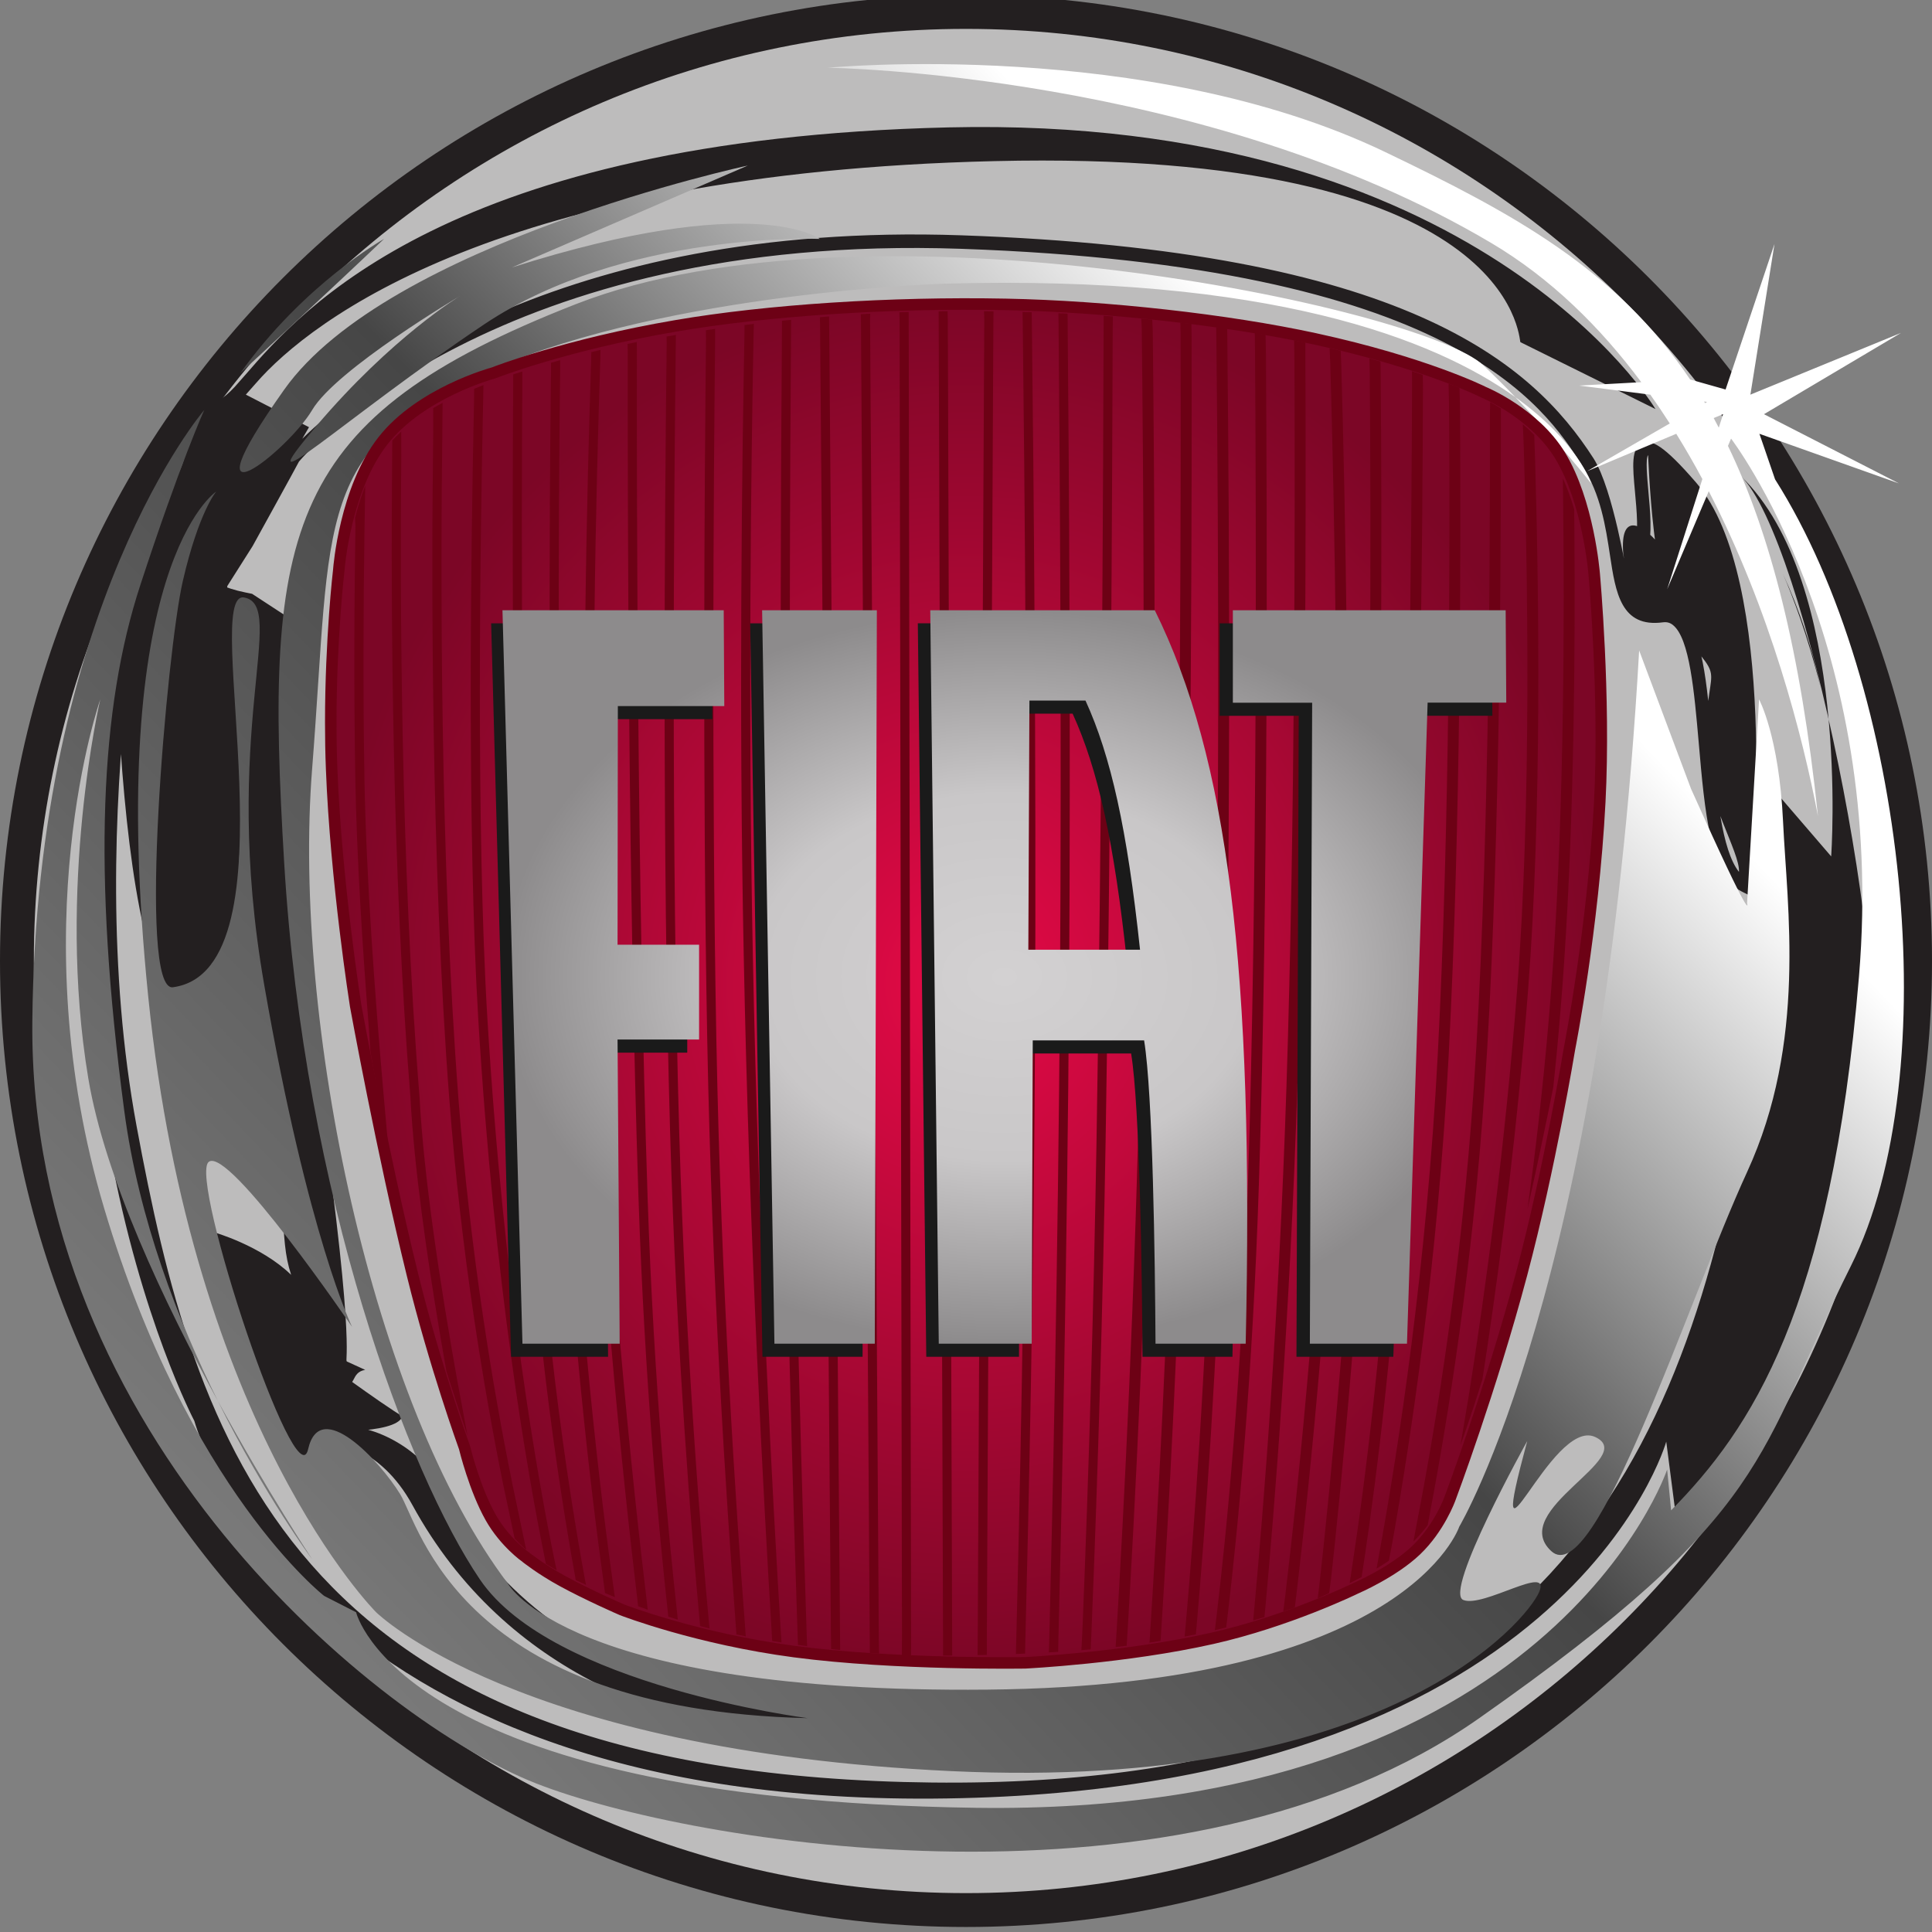 <svg width="64" height="64" viewBox="0 0 64 64" fill="none" xmlns="http://www.w3.org/2000/svg">
<rect x="0" y="0" width="64" height="64" fill="#808080" stroke="none"/>
<g clip-path="url(#clip0_10704_16565)">
<path d="M64 31.834C64 49.507 49.673 63.834 32 63.834C14.327 63.834 0 49.507 0 31.834C0 14.161 14.327 -0.166 32 -0.166C49.673 -0.166 64 14.161 64 31.834Z" fill="#231F20"/>
<path d="M62.876 31.834C62.876 48.888 49.052 62.712 31.999 62.712C14.945 62.712 1.121 48.888 1.121 31.834C1.121 14.781 14.945 0.957 31.999 0.957C49.052 0.957 62.876 14.781 62.876 31.834Z" fill="#BDBCBC"/>
<path d="M7.166 16.283C7.166 16.308 3.74 16.829 3.743 16.846C3.76 16.931 3.566 34.469 6.694 33.586C8.754 32.617 7.646 21.189 7.646 22.726C7.646 24.869 7.854 28.383 8.676 33.901C9.602 40.118 9.211 40.893 9.644 42.231C8.639 41.256 7.075 40.816 7.075 40.816L9.292 48.309L10.925 48.293C10.925 48.293 10.948 47.789 10.97 47.765C11.014 47.765 12.582 47.882 13.66 49.854C19.896 61.267 36.314 56.878 32.016 57.126L38.781 56.311C18.968 59.701 15.251 50.566 14.255 48.742C13.63 47.827 11.836 46.869 10.708 47.414C10.708 47.414 13.461 47.524 13.339 46.794C14.2 47.63 11.199 45.442 11.199 45.442L11.35 45.916C11.816 45.963 11.606 45.461 12.097 45.379L11.488 45.1C11.41 45.005 11.826 44.508 10.341 34.539C9.525 29.062 9.689 24.798 9.689 22.676C9.689 20.62 9.555 20.475 9.559 20.46L8.351 19.671L8.12 19.624C7.787 19.557 7.457 19.45 7.314 19.371C7.388 19.261 7.431 19.113 7.431 18.871C7.431 18.636 7.406 18.33 7.373 17.934C7.33 17.405 7.352 15.511 7.278 16.143C3.431 49.532 8.757 12.407 8.102 13.12L8.477 12.696C10.289 10.604 16.619 5.719 32.954 5.337C50.228 4.932 50.306 11.242 50.365 11.334L54.84 13.55C54.781 13.456 48.969 3.809 31.426 4.22C14.896 4.607 9.989 10.27 8.141 12.402L7.776 12.816C7.017 13.645 6.145 13.652 6.145 14.872C6.145 15.524 5.415 16.392 5.459 16.931C7.592 20.677 6.856 18.826 7.166 16.283V16.283ZM54.403 14.677C54.026 14.839 54.083 15.45 54.161 16.295C54.219 16.926 54.286 17.64 54.161 18.139L54.593 18.247C54.735 17.675 54.664 16.92 54.603 16.254C54.565 15.831 54.505 15.19 54.595 15.076C54.606 15.091 54.73 19.848 55.71 20.981C57.269 22.786 56.492 21.747 56.492 24.892C56.492 26.442 57.651 28.249 57.605 28.882C57.028 28.151 56.863 26.269 56.716 24.582C56.544 22.617 56.397 20.921 55.699 20.357C56.56 19.602 53.567 15.645 53.771 18.324C53.912 19.262 53.453 16.22 52.788 15.185C50.749 12.012 46.526 8.304 31.849 7.795C18.395 7.328 11.727 12.85 10.013 14.535L10.236 14.151L8.05 13.024L7.431 19.569L8.367 18.092C8.367 18.092 9.878 15.353 9.905 15.289C10.141 15.011 16.516 7.71 31.834 8.242C48.161 8.808 51.142 13.446 52.416 15.427C53.029 16.382 53.189 17.449 53.332 18.391C53.519 19.631 53.697 20.802 55.09 20.615C55.218 20.598 55.323 20.627 55.42 20.706C55.972 21.15 56.125 22.914 56.274 24.62C56.469 26.877 56.656 29.008 57.693 29.531L57.982 29.676L58.013 29.352C58.052 28.938 58.946 19.182 56.184 15.984C55.096 14.724 54.696 14.55 54.403 14.677V14.677ZM60.308 22.763C60.029 21.466 59.609 20.203 59.057 18.997C59.37 19.72 59.871 21.009 60.308 22.763ZM59.057 18.997C58.994 18.85 58.929 18.705 58.861 18.561C58.933 18.707 58.991 18.851 59.057 18.997ZM57.665 15.767C61.316 19.286 60.66 28.369 60.66 28.369L58.885 26.306V35.106L57.656 37.58C55.47 49.268 50.28 59.581 29.929 59.031C9.578 58.48 6.437 47.618 4.525 37.306C2.613 26.993 5.344 15.719 5.344 15.719C-0.666 33.593 6.437 47.068 6.437 47.068C6.437 47.068 9.851 59.718 30.885 59.581C51.919 59.444 55.197 47.756 55.197 47.756L55.579 50.706C55.579 50.706 60.465 46.236 61.967 36.886C62.728 32.152 59.787 17.812 57.665 15.767ZM58.861 18.561C58.79 18.412 58.748 18.331 58.748 18.331C58.787 18.408 58.824 18.485 58.861 18.561Z" fill="#231F20"/>
<path d="M60.222 27.032C60.246 27.068 60.222 27.032 60.222 27.032V27.032ZM7.956 12.368C7.956 12.368 10.737 9.804 12.723 7.914C12.723 7.914 10.075 9.398 7.956 12.368ZM7.216 46.407C8.791 49.584 10.34 51.651 10.34 51.651C10.34 51.651 8.864 49.423 7.216 46.407ZM58.801 15.878L58.283 14.37L62.905 16.013L58.434 13.721L62.975 11.027L57.984 13.073L58.782 8.082L57.162 12.903L55.988 12.571C53.525 8.909 50.141 7.077 45.883 5.035C37.969 1.237 27.421 2.244 27.421 2.244C27.421 2.244 39.874 2.403 49.4 8.049C51.367 9.215 53.008 10.832 54.369 12.66L52.313 12.773L54.67 13.074C54.892 13.387 55.106 13.705 55.313 14.028L52.577 15.608L55.528 14.37C55.832 14.861 56.12 15.361 56.393 15.87L55.226 19.523L56.605 16.272C58.649 20.226 59.726 24.426 60.222 27.032C59.65 21.576 58.651 17.688 57.241 14.771L57.344 14.529C57.344 14.529 62.508 21.278 61.581 32.347C60.655 43.417 58.006 47.332 55.358 50.032L55.226 48.681C55.226 48.681 51.387 60.156 32.32 59.886C13.253 59.615 11.796 53.407 11.796 53.407L10.737 52.866C10.737 52.866 6.236 49.357 3.455 40.042C0.674 30.727 3.322 23.168 3.322 23.168C3.322 23.168 1.866 29.378 2.925 35.722C3.474 39.01 5.444 43.164 7.216 46.407C5.915 43.784 4.596 40.405 4.117 36.802C3.057 28.837 3.322 23.438 4.646 19.388C5.97 15.339 6.765 13.583 6.765 13.583C6.765 13.583 1.204 20.063 1.071 33.832C0.939 47.602 12.591 57.051 17.754 59.076C22.918 61.101 39.204 63.8 49.002 56.916C58.801 50.032 58.138 48.277 61.316 41.931C64.495 35.587 63.17 22.763 58.801 15.878ZM56.482 13.353C56.471 13.335 56.461 13.318 56.451 13.301L56.549 13.314L56.482 13.353ZM56.937 14.166C56.881 14.06 56.825 13.952 56.768 13.849L57.08 13.718L56.937 14.166ZM10.34 13.583C11.134 12.233 15.239 9.804 15.239 9.804C15.239 9.804 12.988 11.154 10.472 14.123C7.956 17.093 11.399 13.853 16.034 10.748C20.668 7.644 27.155 7.914 27.155 7.914C27.155 7.914 25.037 6.294 16.96 8.859L24.772 5.484C24.772 5.484 12.856 8.049 9.413 12.909C5.97 17.768 9.545 14.933 10.34 13.583ZM50.197 13.156C51.658 14.674 52.71 16.013 52.71 16.013C52.71 16.013 52.28 14.649 50.197 13.156ZM4.911 33.023C6.368 47.332 12.459 53.407 12.459 53.407C12.459 53.407 17.093 57.996 31.525 58.671C45.957 59.346 50.592 53.676 50.989 52.731C51.387 51.787 49.135 53.271 48.473 53.001C47.811 52.731 50.592 47.736 50.592 47.736C49.135 53.136 51.387 46.926 52.842 47.602C54.299 48.276 49.929 50.032 51.387 51.382C52.842 52.731 55.887 43.147 57.874 38.827C59.86 34.508 59.198 30.053 59.066 27.218C58.934 24.383 58.271 23.168 58.271 23.168L57.874 29.918C57.874 29.918 58.139 30.862 56.02 26.137L54.299 21.548C53.108 42.607 48.34 50.572 48.34 50.572C48.34 50.572 46.619 55.836 32.716 55.971C18.814 56.106 16.827 52.461 16.827 52.461C12.326 46.522 9.678 33.832 10.34 25.463C11.002 17.093 10.34 14.798 16.298 12.233C22.256 9.669 31.26 9.398 31.26 9.398C42.074 9.094 47.511 11.232 50.197 13.156C49.851 12.796 49.497 12.443 49.135 12.099C47.149 10.209 28.744 6.294 19.079 10.074C9.413 13.853 8.751 17.498 9.413 28.568C10.075 39.637 13.518 48.816 15.901 52.326C18.284 55.836 26.758 56.916 26.758 56.916C15.239 56.646 13.915 50.572 13.253 49.491C12.591 48.411 10.604 46.251 10.207 48.006C9.81 49.761 6.25 39.03 6.912 38.49C7.574 37.95 11.664 43.957 11.664 43.957C11.664 43.957 10.207 40.987 8.751 32.617C7.294 24.248 9.545 20.063 8.089 19.793C6.632 19.523 9.9 32.143 5.728 32.704C4.54 32.864 5.526 21.543 6.056 19.248C6.586 16.953 7.162 16.283 7.162 16.283C7.162 16.283 3.455 18.713 4.911 33.023Z" fill="url(#paint0_linear_10704_16565)"/>
<path d="M33.967 55.083C33.99 55.081 37.285 54.92 40.16 54.272C42.658 53.709 44.868 52.635 44.89 52.624L44.898 52.62L44.907 52.616C44.92 52.611 46.151 52.079 46.909 51.355C47.677 50.621 48.026 49.66 48.029 49.651C48.045 49.609 49.39 46.025 50.407 42.197C51.343 38.674 51.984 34.78 51.991 34.741C52.001 34.69 52.776 30.755 52.994 26.569C53.177 23.051 52.813 19.057 52.81 19.017C52.807 18.987 52.62 16.622 51.671 15.075C50.818 13.686 49.171 13.003 49.154 12.996L49.14 12.991L49.126 12.983C49.107 12.974 47.194 12.015 43.567 11.226C40.674 10.597 36.652 10.148 33.322 10.083C29.516 10.008 25.429 10.273 22.392 10.793C18.748 11.415 16.382 12.34 16.358 12.35L16.339 12.357L16.318 12.363C16.294 12.369 13.934 13.016 12.693 14.592C11.432 16.192 11.228 18.821 11.226 18.848L11.225 18.864C11.221 18.89 10.957 21.158 10.957 23.937C10.957 24.435 10.965 24.95 10.986 25.471C11.128 29.173 11.775 33.276 11.781 33.316C11.789 33.357 12.665 38.173 13.665 42.232C14.406 45.242 15.371 47.904 15.38 47.93L15.387 47.949L15.392 47.968C15.395 47.982 15.724 49.333 16.259 50.275C16.724 51.095 17.41 51.578 17.417 51.582L17.428 51.589L17.439 51.599C17.444 51.602 17.911 51.979 18.627 52.371C19.451 52.823 20.555 53.307 20.603 53.326C20.68 53.357 23.116 54.289 26.326 54.713C29.679 55.155 33.924 55.083 33.967 55.083H33.967Z" fill="url(#paint1_radial_10704_16565)" stroke="#6D0115" stroke-width="0.381"/>
<path d="M19.413 52.501C19.268 52.434 19.189 52.396 19.189 52.396C19.18 52.392 19.139 52.374 19.072 52.343L19.048 52.199C18.473 49.029 17.595 43.237 17.308 36.175C16.953 27.869 16.967 17.691 17 12.76V12.403C17.097 12.371 17.198 12.338 17.302 12.305L17.303 12.662C17.269 17.55 17.253 27.806 17.61 36.162C17.902 43.348 18.806 49.212 19.378 52.328L19.413 52.501Z" fill="#6D0115"/>
<path d="M20.368 52.907C20.252 52.86 20.142 52.815 20.041 52.772L20.013 52.55C19.594 49.565 18.853 43.478 18.501 35.693C18.127 27.416 18.194 17.012 18.253 12.283L18.254 12.017C18.352 11.989 18.453 11.961 18.555 11.932L18.556 12.226C18.497 16.922 18.428 27.374 18.803 35.679C19.163 43.641 19.93 49.821 20.341 52.717L20.368 52.907ZM27.467 10.736C27.543 19.904 27.762 46.351 27.826 54.013L27.832 54.66C27.734 54.649 27.634 54.638 27.532 54.626L27.524 54.011C27.461 46.356 27.242 19.977 27.166 10.776L27.158 10.508C27.26 10.499 27.361 10.49 27.463 10.483L27.467 10.736ZM31.398 10.616L31.541 54.231L31.543 54.842C31.437 54.844 31.336 54.845 31.239 54.845V54.151C31.209 45.049 31.121 18.405 31.095 10.517L31.094 10.312L31.389 10.309L31.398 10.616ZM32.907 10.656L32.691 54.231L32.69 54.821C32.585 54.824 32.483 54.827 32.383 54.829L32.388 54.35C32.426 46.61 32.56 19.506 32.605 10.597L32.597 10.309C32.703 10.31 32.807 10.311 32.912 10.313L32.907 10.656ZM36.986 54.075C37.203 50.489 37.612 42.887 37.78 34.286C37.952 25.519 37.875 15.543 37.822 10.857L37.805 10.556C37.928 10.566 38.049 10.577 38.17 10.588L38.187 10.975C38.239 15.712 38.313 25.597 38.143 34.292C37.976 42.822 37.572 50.37 37.355 53.998L37.323 54.517C37.196 54.532 37.086 54.547 36.957 54.56L36.986 54.075ZM47.296 50.521C47.153 50.715 46.994 50.896 46.821 51.064L46.966 50.294C47.597 47.026 48.413 41.971 48.82 36.035C49.304 28.978 49.366 19.328 49.355 13.845L49.362 13.32C49.48 13.385 49.599 13.454 49.718 13.529L49.718 14.229C49.725 19.775 49.655 29.154 49.182 36.059C48.782 41.887 47.989 46.87 47.362 50.154L47.296 50.521ZM50.784 38.682C51.045 36.617 51.286 34.298 51.452 31.85C51.817 26.468 51.827 20.371 51.78 16.491L51.772 15.843C51.919 16.175 52.044 16.516 52.146 16.865L52.153 17.467C52.185 21.352 52.151 26.915 51.814 31.874C51.745 32.892 51.662 33.909 51.566 34.925L51.455 36.016C51.187 37.363 50.902 38.707 50.602 40.047L50.784 38.682Z" fill="#6D0115"/>
<path d="M46.008 51.701C45.893 51.779 45.756 51.868 45.601 51.962L45.711 51.343C46.316 48.014 47.257 41.972 47.627 34.95C48.033 27.237 48.035 18.069 48 13.375L47.986 12.71C48.09 12.747 48.212 12.792 48.347 12.846L48.364 13.465C48.397 18.19 48.394 27.298 47.989 34.969C47.63 41.797 46.73 47.703 46.123 51.1L46.008 51.701ZM41.555 53.228C41.84 50.126 42.365 43.705 42.617 35.959C42.9 27.262 42.901 16.957 42.88 11.979L42.869 11.271C42.995 11.297 43.12 11.323 43.242 11.35L43.243 12.035C43.264 17.037 43.261 27.302 42.979 35.97C42.729 43.665 42.21 50.056 41.923 53.19L41.886 53.57C41.766 53.606 41.646 53.642 41.513 53.679L41.555 53.228ZM40.302 53.521C40.616 50.887 41.131 45.781 41.343 39.14C41.652 29.478 41.614 17.292 41.574 11.654L41.567 11.027C41.687 11.047 41.805 11.068 41.923 11.089L41.936 11.745C41.977 17.426 42.013 29.537 41.705 39.152C41.496 45.69 40.994 50.745 40.678 53.427L40.619 53.912C40.499 53.941 40.37 53.974 40.243 54.003L40.302 53.521ZM39.286 53.734C39.531 50.949 39.955 45.433 40.154 38.721C40.432 29.342 40.361 17.465 40.294 11.273L40.287 10.83C40.409 10.847 40.531 10.864 40.653 10.882L40.659 11.474C40.725 17.723 40.792 29.45 40.517 38.732C40.321 45.34 39.907 50.791 39.66 53.625L39.615 54.139C39.49 54.165 39.372 54.189 39.243 54.214L39.286 53.734ZM38.107 53.971C38.315 50.718 38.709 43.92 38.881 36.63C39.109 26.938 39.12 16.126 39.11 11.065L39.1 10.684C39.223 10.698 39.345 10.712 39.466 10.726L39.474 11.155C39.483 16.256 39.471 27 39.244 36.638C39.073 43.842 38.688 50.564 38.477 53.868L38.446 54.356C38.316 54.377 38.212 54.395 38.079 54.416L38.107 53.971ZM36.86 10.896C36.844 16.075 36.792 27.826 36.624 37.848C36.532 43.233 36.377 48.615 36.159 53.996L36.131 54.638C36.029 54.647 35.926 54.655 35.823 54.663L35.853 54.093C36.073 48.678 36.229 43.262 36.323 37.843C36.492 27.771 36.544 15.954 36.559 10.816L36.561 10.461C36.663 10.468 36.764 10.475 36.865 10.482L36.86 10.896ZM35.367 10.657C35.409 15.228 35.471 24.174 35.416 32.604C35.355 41.729 35.158 50.442 35.064 54.193L35.053 54.718C34.95 54.725 34.847 54.731 34.745 54.737L34.759 54.292C34.852 50.601 35.053 41.812 35.114 32.601C35.169 24.221 35.108 15.329 35.066 10.736L35.062 10.377C35.163 10.381 35.264 10.386 35.364 10.391L35.367 10.657ZM34.181 10.637C34.243 15.88 34.33 25.263 34.288 34.112C34.249 42.346 34.072 50.231 33.966 54.351L33.957 54.777L33.653 54.79L33.665 54.291C33.772 50.158 33.946 42.307 33.985 34.111C34.027 25.306 33.942 15.973 33.88 10.717L33.873 10.334L34.177 10.343L34.181 10.637ZM23.505 53.946C23.4 53.919 23.295 53.893 23.192 53.865L23.174 53.669C22.92 50.931 22.41 44.775 22.199 37.549C21.929 28.331 22.018 16.81 22.085 11.385L22.082 11.148C22.183 11.13 22.284 11.113 22.387 11.096L22.387 11.336C22.322 16.737 22.23 28.298 22.501 37.541C22.715 44.86 23.236 51.079 23.485 53.754L23.505 53.946ZM21.457 53.323C21.348 53.284 21.242 53.246 21.138 53.208L21.113 52.981C20.651 49.128 19.758 40.805 19.475 31.974C19.235 24.504 19.442 16.165 19.582 11.972L19.587 11.664C19.688 11.64 19.789 11.616 19.892 11.592L19.888 11.856C19.749 16.003 19.535 24.426 19.777 31.965C20.064 40.92 20.98 49.353 21.434 53.119L21.457 53.323ZM12.858 37.966C12.489 36.169 12.274 34.857 12.27 34.834L12.218 34.047C12.005 31.359 11.814 28.348 11.77 25.78C11.717 22.745 11.739 19.709 11.774 17.439L11.762 17.149C11.852 16.791 11.965 16.438 12.098 16.093L12.072 17.707C12.04 19.943 12.021 22.859 12.072 25.776C12.129 29.024 12.42 32.986 12.693 36.099L12.858 37.966ZM15.485 47.552C15.275 46.938 15.036 46.214 14.787 45.423L14.603 44.361C14.132 41.577 13.714 38.62 13.596 36.349C12.98 28.8 12.949 20.085 12.988 15.446L12.995 14.592C13.091 14.488 13.19 14.389 13.291 14.296L13.293 15.103C13.249 19.638 13.267 28.596 13.897 36.33C14.035 38.978 14.582 42.562 15.144 45.713L15.485 47.552ZM16.97 49.14C16.349 46.08 15.583 41.566 15.187 36.405C14.572 28.397 14.593 18.973 14.653 14.311L14.661 13.348C14.572 13.393 14.467 13.45 14.35 13.518L14.351 14.321C14.291 18.994 14.27 28.417 14.885 36.428C15.28 41.569 16.041 46.07 16.661 49.14L17.047 50.961C17.166 51.095 17.294 51.22 17.43 51.335L16.97 49.14ZM22.436 53.481C22.155 50.957 21.658 45.844 21.453 39.674C21.114 29.522 21.09 16.851 21.097 11.588L21.094 11.331C20.991 11.352 20.889 11.372 20.789 11.393L20.795 11.617C20.788 16.9 20.813 29.547 21.151 39.684C21.352 45.717 21.831 50.742 22.115 53.331L22.139 53.554C22.242 53.588 22.347 53.62 22.453 53.653L22.436 53.481Z" fill="#6D0115"/>
<path d="M16.015 12.757C15.904 12.8 15.801 12.84 15.707 12.878L15.702 13.332C15.6 18.07 15.468 27.543 15.844 33.768C16.378 42.595 17.485 48.852 18.031 51.54L18.082 51.804C18.2 51.878 18.319 51.949 18.439 52.017L18.371 51.692C17.844 49.144 16.694 42.804 16.146 33.75C15.767 27.484 15.905 17.916 16.006 13.222L16.015 12.746M23.688 10.895L23.383 10.939L23.388 11.193C23.335 16.128 23.268 25.887 23.428 34.432C23.58 42.557 24.078 49.966 24.359 53.634L24.395 54.144C24.498 54.165 24.601 54.185 24.704 54.205L24.672 53.755C24.393 50.143 23.884 42.652 23.73 34.426C23.57 25.872 23.637 16.099 23.69 11.173L23.688 10.895ZM24.971 10.729C24.868 10.741 24.765 10.754 24.663 10.767L24.662 11.014C24.584 15.038 24.468 23.363 24.637 31.652C24.82 41.078 25.314 49.978 25.552 53.887L25.579 54.36C25.683 54.377 25.786 54.394 25.889 54.409L25.855 53.892C25.617 49.998 25.122 41.086 24.939 31.646C24.77 23.344 24.887 15.006 24.965 10.994L24.971 10.729ZM26.207 10.595C26.107 10.604 26.006 10.615 25.905 10.625L25.903 10.876C25.869 15.194 25.823 24.273 25.927 33.081C26.027 41.623 26.285 50.067 26.414 53.935L26.433 54.489C26.535 54.503 26.636 54.517 26.736 54.53L26.716 53.933C26.587 50.07 26.329 41.622 26.229 33.077C26.124 24.229 26.172 15.107 26.206 10.815L26.207 10.595ZM28.828 10.391C28.723 10.397 28.618 10.402 28.513 10.409L28.52 10.578C28.573 18.494 28.752 45.484 28.81 54.231L28.815 54.755C28.922 54.764 29.023 54.772 29.119 54.78L29.112 54.251C29.054 45.52 28.875 18.457 28.822 10.557L28.828 10.391ZM30.101 10.334C29.998 10.337 29.895 10.341 29.792 10.345L29.8 10.636L29.879 54.111L29.874 54.832C29.953 54.837 30.01 54.84 30.042 54.842C30.06 54.842 30.107 54.843 30.18 54.843L30.181 54.092C30.166 45.963 30.117 19.009 30.102 10.637L30.101 10.334ZM42.581 52.816C43.018 49.141 43.811 41.547 44.146 32.441C44.396 25.661 44.198 16.567 44.067 12.02L44.044 11.53C44.171 11.56 44.294 11.59 44.414 11.62L44.433 12.123C44.563 16.712 44.757 25.721 44.508 32.454C44.173 41.549 43.383 49.138 42.944 52.831L42.892 53.252C42.766 53.295 42.639 53.337 42.511 53.377L42.581 52.816Z" fill="#6D0115"/>
<path d="M44.094 52.291C44.447 49.093 45.067 42.77 45.441 34.884C45.799 27.312 45.78 17.535 45.737 12.352L45.729 11.975C45.612 11.941 45.491 11.906 45.363 11.871L45.374 12.318C45.418 17.488 45.437 27.286 45.078 34.867C44.7 42.849 44.07 49.226 43.72 52.377L43.652 52.949C43.761 52.899 43.889 52.84 44.029 52.775L44.094 52.291ZM45.205 51.59C45.632 48.727 46.215 44.046 46.544 38.066C47.035 29.172 47.124 17.826 47.138 12.754L47.131 12.417C47.011 12.376 46.892 12.335 46.772 12.296L46.776 12.636C46.763 17.646 46.676 29.092 46.182 38.047C45.839 44.27 45.222 49.081 44.792 51.893L44.709 52.446C44.842 52.379 44.974 52.311 45.105 52.242L45.205 51.59ZM48.379 47.88C48.379 47.88 48.704 46.983 49.106 45.7L49.258 44.703C49.752 41.394 50.274 37.268 50.62 32.797C51.081 26.845 50.98 19.595 50.852 15.23L50.824 14.407C50.704 14.283 50.577 14.166 50.445 14.056L50.474 14.726C50.608 19.009 50.736 26.592 50.258 32.77C49.856 37.962 49.217 42.688 48.66 46.203L48.379 47.88Z" fill="#6D0115"/>
<path fill-rule="evenodd" clip-rule="evenodd" d="M20.073 31.729L20.083 23.823H23.599L23.581 20.649H16.27L16.93 44.945H20.143L20.072 34.87H22.766V31.729H20.073ZM28.574 44.945L28.641 20.649H24.85L25.257 44.945H28.574ZM49.437 23.71L49.417 20.649H40.402V23.713H43.022L42.947 44.945H46.156L46.838 23.71H49.437ZM33.644 31.894L33.68 23.641H35.532C36.372 25.479 36.912 27.91 37.335 31.894H33.644ZM30.684 44.945H33.756L33.79 34.898H37.47C37.759 36.671 37.83 42.145 37.847 44.945H40.826C41.107 32.541 40.234 25.529 37.821 20.648H30.404L30.684 44.945Z" fill="#1A1A1A"/>
<path fill-rule="evenodd" clip-rule="evenodd" d="M20.467 23.39H23.993L23.974 20.215H16.645L17.307 44.511H20.528L20.457 34.436H23.158V31.295H20.457L20.467 23.39Z" fill="url(#paint2_radial_10704_16565)"/>
<path fill-rule="evenodd" clip-rule="evenodd" d="M25.654 44.511H28.979L29.047 20.215H25.246L25.654 44.511Z" fill="url(#paint3_radial_10704_16565)"/>
<path fill-rule="evenodd" clip-rule="evenodd" d="M47.292 23.276H49.897L49.877 20.215H40.84V23.279H43.467L43.391 44.511H46.608L47.292 23.276Z" fill="url(#paint4_radial_10704_16565)"/>
<path fill-rule="evenodd" clip-rule="evenodd" d="M34.065 31.46L34.101 23.207H35.958C36.8 25.045 37.341 27.476 37.765 31.46H34.065ZM31.098 44.511H34.177L34.211 34.464H37.9C38.19 36.237 38.261 41.711 38.278 44.511H41.265C41.547 32.107 40.672 25.096 38.253 20.215H30.816L31.098 44.511Z" fill="url(#paint5_radial_10704_16565)"/>
</g>
<defs>
<linearGradient id="paint0_linear_10704_16565" x1="1.572" y1="60.7" x2="62.442" y2="2.512" gradientUnits="userSpaceOnUse">
<stop stop-color="#8C8C8C"/>
<stop offset="0.5" stop-color="#464646"/>
<stop offset="0.75" stop-color="white"/>
<stop offset="1" stop-color="white"/>
</linearGradient>
<radialGradient id="paint1_radial_10704_16565" cx="0" cy="0" r="1" gradientUnits="userSpaceOnUse" gradientTransform="translate(32.001 32.579) scale(21.261 22.726)">
<stop stop-color="#E60A47"/>
<stop offset="1" stop-color="#7C0626"/>
</radialGradient>
<radialGradient id="paint2_radial_10704_16565" cx="0" cy="0" r="1" gradientUnits="userSpaceOnUse" gradientTransform="translate(33.27 32.363) scale(16.625 12.148)">
<stop stop-color="#D3D1D2"/>
<stop offset="0.5" stop-color="#C9C7C8"/>
<stop offset="1" stop-color="#8D8B8C"/>
</radialGradient>
<radialGradient id="paint3_radial_10704_16565" cx="0" cy="0" r="1" gradientUnits="userSpaceOnUse" gradientTransform="translate(33.269 32.363) scale(16.625 12.148)">
<stop stop-color="#D3D1D2"/>
<stop offset="0.5" stop-color="#C9C7C8"/>
<stop offset="1" stop-color="#8D8B8C"/>
</radialGradient>
<radialGradient id="paint4_radial_10704_16565" cx="0" cy="0" r="1" gradientUnits="userSpaceOnUse" gradientTransform="translate(33.272 32.363) scale(16.625 12.148)">
<stop stop-color="#D3D1D2"/>
<stop offset="0.5" stop-color="#C9C7C8"/>
<stop offset="1" stop-color="#8D8B8C"/>
</radialGradient>
<radialGradient id="paint5_radial_10704_16565" cx="0" cy="0" r="1" gradientUnits="userSpaceOnUse" gradientTransform="translate(33.272 32.363) scale(16.625 12.148)">
<stop stop-color="#D3D1D2"/>
<stop offset="0.5" stop-color="#C9C7C8"/>
<stop offset="1" stop-color="#8D8B8C"/>
</radialGradient>
<clipPath id="clip0_10704_16565">
<rect width="64" height="64" fill="white"/>
</clipPath>
</defs>
</svg>

